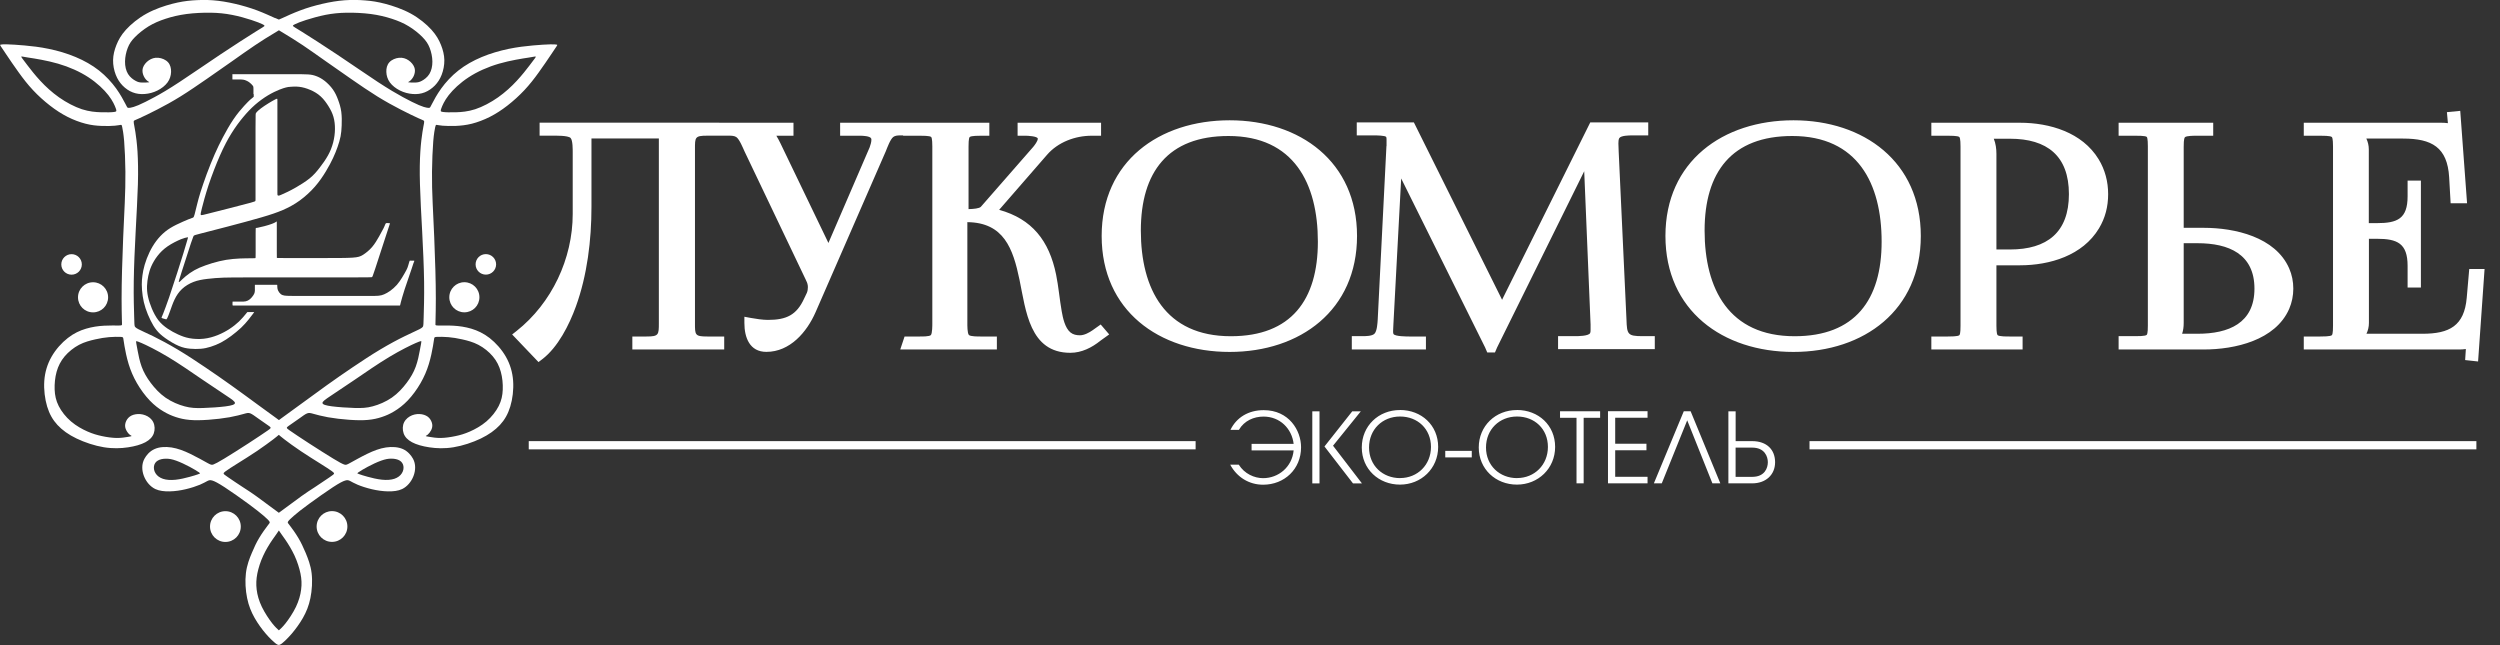 <svg width="155" height="40" viewBox="0 0 155 40" fill="none" xmlns="http://www.w3.org/2000/svg">
<rect x="0" y="0" width="155" height="40" fill="#333333" stroke="none"/>
<g clip-path="url(#clip0_575_5930)">
<path fill-rule="evenodd" clip-rule="evenodd" d="M76.313 20.846C80.057 20.846 81.708 18.59 81.708 14.984C81.708 11.378 80.219 8.432 76.164 8.432C72.413 8.432 70.732 10.671 70.732 14.294C70.732 17.916 72.24 20.846 76.313 20.846ZM111.266 20.846C115.011 20.846 116.661 18.59 116.661 14.984C116.661 11.378 115.173 8.432 111.118 8.432C107.366 8.432 105.685 10.671 105.685 14.294C105.685 17.916 107.194 20.846 111.266 20.846ZM123.615 8.601C123.734 8.896 123.778 9.224 123.778 9.532V15.468H124.617C126.92 15.468 128.273 14.406 128.273 12.035C128.273 9.664 126.92 8.601 124.617 8.601H123.615ZM135.389 15.079V20.024C135.389 20.261 135.362 20.487 135.291 20.693H136.249C138.173 20.693 139.776 20.041 139.776 17.896C139.776 15.752 138.18 15.079 136.249 15.079H135.393H135.389ZM85.966 9.058V8.672C85.966 8.635 85.966 8.52 85.942 8.49C85.885 8.402 85.344 8.395 85.259 8.395H84.119V7.59H87.661L93.069 18.465C93.086 18.502 93.11 18.542 93.13 18.59C93.15 18.542 93.171 18.498 93.188 18.465L98.596 7.59H102.191V8.395H101.18C101.018 8.395 100.5 8.399 100.395 8.564C100.345 8.645 100.341 8.804 100.341 8.896C100.341 9.061 100.358 9.227 100.358 9.393L100.842 19.824C100.872 20.721 100.906 20.842 101.83 20.842H102.597V21.647H96.6V20.842H97.666C97.828 20.842 98.491 20.839 98.586 20.653C98.616 20.595 98.616 20.497 98.616 20.436V20.125L98.221 10.617L92.822 21.539L92.687 21.854H92.21L92.075 21.539L86.873 11.064L86.392 20.088C86.392 20.237 86.372 20.382 86.372 20.528C86.372 20.575 86.372 20.666 86.399 20.71C86.484 20.859 87.224 20.863 87.36 20.863H88.408V21.668H83.812V20.842H84.468C84.657 20.842 85.067 20.842 85.215 20.693C85.378 20.535 85.405 20.024 85.418 19.821L85.959 9.058H85.966ZM146.873 14.798V20.024C146.873 20.261 146.819 20.487 146.72 20.693H150.194C151.862 20.693 152.785 20.206 152.937 18.465L153.093 16.679H154.043L153.641 22.412L152.839 22.324L152.883 21.64C152.734 21.664 152.585 21.668 152.45 21.668H142.834V20.863H143.862C143.974 20.863 144.491 20.866 144.576 20.781C144.65 20.707 144.647 20.288 144.647 20.189V9.085C144.647 8.987 144.647 8.571 144.576 8.497C144.495 8.412 143.974 8.415 143.862 8.415H142.834V7.61H151.348C151.476 7.61 151.625 7.614 151.77 7.637L151.709 6.954L152.535 6.873L152.958 12.603H151.939L151.848 10.996C151.74 9.126 150.766 8.591 148.993 8.591H146.714C146.812 8.798 146.866 9.024 146.866 9.261V13.834H147.37C148.628 13.834 149.271 13.573 149.271 12.173V11.199H150.096V17.829H149.271V16.482C149.271 15.082 148.628 14.805 147.37 14.805H146.866L146.873 14.798ZM44.583 7.61H49.196V8.415H48.134C48.229 8.568 48.31 8.73 48.381 8.872L51.327 14.991C51.337 15.014 51.351 15.038 51.361 15.065L53.918 9.136C53.965 9.001 54.026 8.818 54.026 8.676C54.026 8.645 54.026 8.612 54.013 8.585C53.945 8.429 53.468 8.415 53.34 8.415H52.088V7.61H61.339V8.415H60.832C60.72 8.415 60.203 8.412 60.121 8.497C60.047 8.571 60.05 8.99 60.05 9.085V12.965C60.345 12.958 60.724 12.928 60.818 12.816L64.062 9.105C64.15 8.997 64.343 8.747 64.343 8.601C64.343 8.442 63.693 8.415 63.599 8.415H63.091V7.61H68.266V8.415H67.684C66.66 8.415 65.601 8.811 64.921 9.592L61.948 13.009C63.977 13.573 65.049 14.913 65.479 17.03C65.631 17.781 65.692 18.539 65.824 19.29C65.895 19.699 66.027 20.331 66.365 20.609C66.534 20.748 66.741 20.788 66.957 20.788C67.224 20.788 67.532 20.622 67.742 20.474L68.243 20.118L68.77 20.734L68.232 21.12C67.695 21.553 67.062 21.874 66.359 21.874C63.828 21.874 63.605 19.246 63.209 17.345C62.807 15.407 62.239 13.8 59.976 13.773V20.024C59.976 20.156 59.969 20.67 60.074 20.771C60.172 20.866 60.649 20.863 60.778 20.863H61.806V21.668H55.816L56.083 20.863H57.04C57.158 20.863 57.618 20.869 57.71 20.778C57.808 20.683 57.804 20.152 57.804 20.024V9.085C57.804 8.987 57.804 8.568 57.733 8.493C57.652 8.412 57.148 8.415 57.04 8.415H55.992V8.395H55.802C55.667 8.395 55.498 8.405 55.386 8.49C55.197 8.632 55.011 9.153 54.919 9.379L50.57 19.347C50.028 20.589 48.98 21.816 47.515 21.816C46.477 21.816 46.152 20.927 46.152 20.024V19.638L46.531 19.709C46.846 19.767 47.295 19.834 47.61 19.834C48.75 19.834 49.389 19.537 49.859 18.505L50.025 18.157C50.072 18.048 50.089 17.92 50.089 17.802C50.089 17.656 50.049 17.521 49.978 17.392V17.386L46.159 9.383C46.061 9.17 45.848 8.635 45.652 8.5C45.533 8.419 45.354 8.412 45.219 8.412H43.852C43.078 8.412 43.088 8.51 43.088 9.251V20.024C43.088 20.765 43.078 20.863 43.852 20.863H44.901V21.668H39.205V20.863H40.084C40.845 20.863 40.849 20.758 40.849 20.024V8.585H36.671V12.819C36.671 14.883 36.411 17.057 35.704 19.006C35.295 20.135 34.595 21.532 33.614 22.276L33.387 22.449L31.753 20.737L32.027 20.521C34.209 18.796 35.508 16.039 35.508 13.266V9.477C35.508 9.291 35.518 8.7 35.376 8.554C35.214 8.392 34.436 8.412 34.223 8.412H33.455V7.607H44.586L44.583 7.61ZM135.393 14.125H136.641C138.555 14.125 141.075 14.69 141.928 16.638C142.103 17.037 142.185 17.46 142.185 17.896C142.185 18.332 142.1 18.755 141.928 19.154C141.075 21.103 138.555 21.668 136.641 21.668H131.354V20.842H132.383C132.494 20.842 133.012 20.849 133.096 20.761C133.171 20.687 133.167 20.267 133.167 20.173V9.068C133.167 8.977 133.167 8.561 133.1 8.49C133.022 8.409 132.491 8.415 132.383 8.415H131.354V7.61H137.219V8.415H136.191C136.069 8.415 135.562 8.412 135.467 8.507C135.386 8.591 135.389 8.997 135.389 9.105V14.125H135.393ZM123.778 16.442V20.193C123.778 20.294 123.778 20.7 123.852 20.778C123.94 20.869 124.461 20.863 124.579 20.863H125.401V21.668H119.743V20.863H120.771C120.882 20.863 121.4 20.866 121.481 20.781C121.556 20.707 121.552 20.288 121.552 20.189V9.085C121.552 8.987 121.552 8.571 121.481 8.497C121.4 8.412 120.879 8.415 120.771 8.415H119.743V7.61H125.232C127.082 7.61 129.095 8.206 130.113 9.87C130.515 10.526 130.705 11.27 130.705 12.038C130.705 12.806 130.526 13.513 130.137 14.159C129.125 15.843 127.092 16.449 125.232 16.449H123.778V16.442ZM111.192 21.82C106.812 21.82 103.257 19.256 103.257 14.629C103.257 10.002 106.825 7.458 111.192 7.458C115.559 7.458 119.09 10.032 119.09 14.629C119.09 19.226 115.575 21.82 111.192 21.82ZM76.238 21.82C71.858 21.82 68.303 19.256 68.303 14.629C68.303 10.002 71.872 7.458 76.238 7.458C80.605 7.458 84.136 10.032 84.136 14.629C84.136 19.226 80.622 21.82 76.238 21.82Z" fill="white"/>
<path d="M74.128 27.35H32.782V27.86H74.128V27.35Z" fill="white"/>
<path fill-rule="evenodd" clip-rule="evenodd" d="M76.817 26.643C77.148 26.081 77.74 25.828 78.339 25.828C79.361 25.828 80.094 26.575 80.206 27.519H77.598V27.925H80.206C80.108 28.956 79.266 29.646 78.312 29.646C77.774 29.646 77.159 29.379 76.803 28.808H76.272C76.689 29.585 77.439 30.052 78.312 30.052C79.628 30.052 80.666 29.092 80.666 27.729C80.666 26.69 79.919 25.429 78.349 25.429C77.412 25.429 76.665 25.875 76.289 26.65H76.82L76.817 26.643ZM81.363 25.503V29.971H81.809V25.503H81.363ZM82.117 27.681L83.886 29.971H84.441L82.648 27.634L84.37 25.503H83.839L82.117 27.681ZM86.798 25.422C85.469 25.422 84.431 26.406 84.431 27.745C84.431 29.085 85.483 30.046 86.798 30.046C88.114 30.046 89.166 29.048 89.166 27.708C89.166 26.369 88.135 25.419 86.798 25.419V25.422ZM86.805 29.643C85.73 29.643 84.881 28.869 84.881 27.745C84.881 26.623 85.713 25.824 86.805 25.824C87.898 25.824 88.72 26.599 88.72 27.708C88.72 28.818 87.891 29.64 86.805 29.64V29.643ZM89.606 27.952V28.358H91.25V27.952H89.606ZM94.05 25.422C92.721 25.422 91.683 26.406 91.683 27.745C91.683 29.085 92.734 30.046 94.05 30.046C95.366 30.046 96.418 29.048 96.418 27.708C96.418 26.369 95.386 25.419 94.05 25.419V25.422ZM94.057 29.643C92.981 29.643 92.132 28.869 92.132 27.745C92.132 26.623 92.965 25.824 94.057 25.824C95.15 25.824 95.971 26.599 95.971 27.708C95.971 28.818 95.143 29.64 94.057 29.64V29.643ZM97.74 29.968H98.187V25.905H99.208V25.5H96.722V25.905H97.744V29.968H97.74ZM99.695 29.968H102.148V29.562H100.142V27.918H102.08V27.512H100.142V25.899H102.148V25.493H99.695V29.961V29.968ZM104.816 25.5H104.394L102.54 29.968H103.03L104.607 26.061L106.169 29.968H106.66L104.82 25.5H104.816ZM107.16 25.5V29.968H108.635C109.481 29.968 110.056 29.437 110.056 28.659C110.056 27.881 109.542 27.35 108.635 27.35H107.61V25.503H107.164L107.16 25.5ZM107.607 27.752H108.638C109.416 27.752 109.606 28.314 109.606 28.659C109.606 29.004 109.42 29.565 108.638 29.565H107.607V27.752Z" fill="white"/>
<path fill-rule="evenodd" clip-rule="evenodd" d="M15.714 5.825C15.714 5.747 15.714 5.591 15.714 5.496C15.714 5.402 15.714 5.371 15.67 5.31C15.626 5.25 15.535 5.158 15.444 5.094C15.352 5.03 15.261 4.992 15.187 4.965C15.112 4.942 15.051 4.932 14.943 4.928C14.835 4.925 14.676 4.925 14.578 4.925C14.48 4.925 14.446 4.925 14.426 4.925C14.409 4.925 14.409 4.921 14.409 4.915C14.409 4.911 14.409 4.905 14.409 4.854C14.409 4.803 14.409 4.705 14.409 4.654C14.409 4.603 14.409 4.6 14.409 4.6C14.409 4.6 14.415 4.6 15.078 4.6H17.852C18.64 4.6 18.901 4.6 19.1 4.614C19.3 4.627 19.445 4.658 19.604 4.718C19.763 4.776 19.939 4.867 20.122 5.009C20.304 5.151 20.5 5.348 20.642 5.551C20.784 5.753 20.876 5.96 20.96 6.186C21.045 6.413 21.123 6.657 21.16 6.937C21.197 7.215 21.194 7.529 21.184 7.783C21.173 8.04 21.157 8.24 21.116 8.453C21.075 8.666 21.008 8.889 20.93 9.109C20.852 9.329 20.767 9.545 20.652 9.792C20.538 10.039 20.392 10.313 20.209 10.617C20.027 10.922 19.803 11.253 19.526 11.571C19.249 11.889 18.917 12.19 18.582 12.434C18.244 12.677 17.903 12.863 17.541 13.019C17.179 13.174 16.797 13.306 16.201 13.479C15.606 13.651 14.794 13.871 14.077 14.057C13.36 14.243 12.741 14.399 12.413 14.487C12.088 14.571 12.055 14.585 12.031 14.602C12.007 14.615 11.987 14.632 11.838 15.079C11.689 15.525 11.409 16.408 11.256 16.881C11.107 17.355 11.087 17.426 11.084 17.463C11.084 17.5 11.097 17.507 11.162 17.45C11.229 17.389 11.348 17.264 11.507 17.132C11.662 17 11.858 16.865 12.061 16.75C12.264 16.638 12.474 16.547 12.734 16.455C12.991 16.364 13.296 16.266 13.59 16.198C13.881 16.127 14.162 16.083 14.449 16.056C14.737 16.029 15.034 16.019 15.248 16.016C15.461 16.012 15.586 16.012 15.67 16.012C15.755 16.012 15.802 16.012 15.826 16.006C15.85 15.999 15.85 15.985 15.85 15.674C15.85 15.363 15.85 14.764 15.85 14.456C15.85 14.149 15.856 14.138 15.863 14.135C15.87 14.135 15.883 14.135 15.971 14.121C16.059 14.105 16.222 14.067 16.391 14.023C16.56 13.979 16.736 13.925 16.861 13.878C16.986 13.831 17.057 13.793 17.098 13.766C17.138 13.739 17.148 13.726 17.155 13.726C17.162 13.726 17.162 13.739 17.162 14.115C17.162 14.487 17.162 15.221 17.162 15.593C17.162 15.965 17.162 15.982 17.165 15.989C17.169 15.995 17.175 15.999 17.69 15.999C18.2 15.999 19.218 15.999 20.037 15.999C20.855 15.999 21.474 15.999 21.846 15.975C22.219 15.951 22.344 15.901 22.513 15.796C22.682 15.688 22.892 15.522 23.067 15.319C23.243 15.113 23.386 14.869 23.504 14.659C23.622 14.45 23.717 14.277 23.778 14.155C23.839 14.034 23.862 13.963 23.883 13.915C23.903 13.871 23.916 13.851 23.933 13.841C23.95 13.831 23.967 13.831 24.008 13.831C24.048 13.831 24.113 13.831 24.146 13.834C24.18 13.837 24.18 13.844 24.167 13.888C24.153 13.929 24.126 14.007 23.947 14.558C23.768 15.109 23.433 16.137 23.264 16.655C23.095 17.172 23.088 17.179 23.044 17.186C23 17.193 22.922 17.196 21.566 17.2C20.209 17.2 17.575 17.2 16.076 17.2C14.578 17.2 14.223 17.2 13.871 17.213C13.519 17.227 13.171 17.25 12.856 17.291C12.542 17.328 12.261 17.379 11.997 17.48C11.733 17.582 11.483 17.73 11.283 17.92C11.084 18.106 10.938 18.329 10.823 18.569C10.708 18.809 10.624 19.067 10.549 19.273C10.475 19.479 10.414 19.638 10.373 19.719C10.333 19.8 10.316 19.8 10.292 19.797C10.269 19.794 10.235 19.78 10.184 19.767C10.133 19.753 10.066 19.736 10.035 19.719C10.005 19.702 10.012 19.689 10.022 19.669C10.032 19.648 10.045 19.618 10.12 19.435C10.191 19.249 10.323 18.911 10.482 18.448C10.641 17.984 10.83 17.399 10.989 16.909C11.145 16.418 11.27 16.026 11.368 15.708C11.466 15.39 11.534 15.146 11.581 14.994C11.625 14.839 11.649 14.771 11.655 14.741C11.662 14.707 11.652 14.71 11.595 14.72C11.537 14.73 11.432 14.747 11.212 14.835C10.992 14.927 10.658 15.089 10.394 15.271C10.127 15.454 9.927 15.657 9.765 15.867C9.602 16.076 9.474 16.3 9.382 16.506C9.291 16.712 9.237 16.909 9.193 17.108C9.152 17.311 9.122 17.517 9.115 17.73C9.108 17.944 9.125 18.163 9.176 18.393C9.227 18.627 9.308 18.874 9.413 19.127C9.521 19.381 9.653 19.638 9.819 19.855C9.985 20.068 10.187 20.237 10.397 20.379C10.607 20.521 10.823 20.636 11.036 20.734C11.253 20.832 11.469 20.917 11.737 20.967C12.004 21.018 12.329 21.035 12.633 21.001C12.941 20.967 13.232 20.883 13.502 20.775C13.769 20.666 14.016 20.535 14.233 20.392C14.453 20.25 14.642 20.098 14.815 19.936C14.987 19.77 15.136 19.591 15.217 19.493C15.298 19.395 15.312 19.378 15.319 19.368C15.325 19.357 15.329 19.351 15.339 19.347C15.349 19.347 15.366 19.347 15.437 19.347C15.511 19.347 15.64 19.347 15.704 19.347C15.768 19.347 15.762 19.347 15.758 19.354C15.755 19.357 15.752 19.368 15.697 19.442C15.643 19.516 15.538 19.658 15.41 19.814C15.281 19.973 15.133 20.145 14.947 20.321C14.76 20.497 14.541 20.673 14.331 20.832C14.118 20.988 13.915 21.123 13.702 21.235C13.489 21.346 13.272 21.434 13.066 21.498C12.86 21.563 12.663 21.607 12.454 21.624C12.244 21.644 12.017 21.64 11.794 21.62C11.571 21.6 11.354 21.563 11.084 21.448C10.813 21.333 10.492 21.137 10.248 20.964C10.008 20.791 9.846 20.643 9.707 20.47C9.568 20.298 9.45 20.098 9.335 19.865C9.22 19.631 9.108 19.368 9.024 19.11C8.939 18.853 8.885 18.61 8.848 18.36C8.811 18.109 8.791 17.852 8.791 17.642C8.791 17.433 8.804 17.267 8.831 17.078C8.858 16.885 8.895 16.668 8.97 16.418C9.041 16.168 9.149 15.887 9.271 15.633C9.393 15.38 9.528 15.156 9.687 14.943C9.846 14.73 10.032 14.534 10.238 14.365C10.444 14.199 10.668 14.064 10.935 13.932C11.202 13.8 11.507 13.672 11.676 13.601C11.845 13.533 11.872 13.523 11.902 13.516C11.933 13.506 11.963 13.499 11.987 13.479C12.011 13.459 12.027 13.428 12.068 13.283C12.105 13.137 12.169 12.877 12.227 12.643C12.284 12.413 12.339 12.214 12.43 11.916C12.525 11.618 12.657 11.226 12.812 10.803C12.968 10.381 13.15 9.931 13.316 9.552C13.482 9.176 13.631 8.872 13.817 8.517C14.006 8.162 14.233 7.752 14.47 7.404C14.706 7.052 14.957 6.761 15.139 6.562C15.322 6.362 15.434 6.254 15.511 6.183C15.589 6.115 15.63 6.085 15.664 6.058C15.694 6.034 15.714 6.014 15.724 6.004C15.735 5.994 15.735 5.987 15.731 5.98C15.731 5.973 15.731 5.96 15.731 5.953C15.731 5.943 15.731 5.933 15.731 5.929C15.731 5.923 15.731 5.923 15.731 5.841M18.004 5.381C18.112 5.375 18.319 5.354 18.542 5.381C18.765 5.405 19.002 5.473 19.235 5.574C19.469 5.672 19.695 5.804 19.888 5.983C20.081 6.159 20.24 6.383 20.372 6.596C20.504 6.809 20.605 7.008 20.673 7.242C20.741 7.475 20.771 7.739 20.767 8.01C20.764 8.28 20.727 8.561 20.656 8.835C20.585 9.105 20.483 9.373 20.335 9.636C20.189 9.9 20 10.164 19.814 10.404C19.628 10.644 19.445 10.861 19.188 11.067C18.931 11.274 18.599 11.473 18.363 11.612C18.126 11.747 17.98 11.822 17.835 11.893C17.686 11.963 17.537 12.031 17.443 12.072C17.348 12.112 17.311 12.129 17.28 12.129C17.247 12.129 17.219 12.119 17.209 12.099C17.196 12.082 17.199 12.055 17.199 11.135C17.199 10.215 17.199 8.402 17.199 7.424C17.199 6.447 17.199 6.308 17.199 6.23C17.199 6.153 17.196 6.139 17.186 6.129C17.179 6.119 17.162 6.115 17.074 6.159C16.986 6.203 16.82 6.295 16.651 6.4C16.482 6.504 16.31 6.619 16.184 6.714C16.059 6.809 15.978 6.883 15.931 6.934C15.883 6.985 15.87 7.012 15.86 7.035C15.85 7.059 15.846 7.076 15.843 7.922C15.843 8.767 15.843 10.438 15.843 11.318C15.843 12.197 15.843 12.285 15.843 12.346C15.843 12.407 15.843 12.434 15.833 12.457C15.822 12.481 15.802 12.495 15.538 12.569C15.274 12.64 14.771 12.772 14.253 12.904C13.736 13.036 13.211 13.171 12.91 13.245C12.609 13.323 12.531 13.34 12.491 13.337C12.45 13.337 12.44 13.313 12.44 13.279C12.44 13.245 12.447 13.195 12.518 12.907C12.589 12.62 12.728 12.095 12.927 11.487C13.13 10.881 13.394 10.191 13.641 9.633C13.888 9.075 14.114 8.645 14.351 8.267C14.588 7.888 14.828 7.56 15.072 7.269C15.312 6.978 15.555 6.724 15.812 6.498C16.073 6.271 16.35 6.071 16.614 5.912C16.881 5.753 17.138 5.632 17.328 5.557C17.517 5.48 17.646 5.446 17.723 5.425C17.805 5.405 17.838 5.398 17.862 5.395C17.886 5.395 17.899 5.392 18.011 5.381H18.004ZM14.415 18.897C14.415 18.874 14.415 18.84 14.415 18.803C14.415 18.765 14.415 18.728 14.419 18.711C14.422 18.695 14.432 18.695 14.524 18.698C14.615 18.698 14.794 18.698 14.926 18.701C15.058 18.701 15.149 18.701 15.237 18.681C15.325 18.661 15.417 18.617 15.498 18.549C15.579 18.481 15.65 18.39 15.701 18.316C15.752 18.241 15.778 18.184 15.792 18.113C15.806 18.042 15.806 17.96 15.802 17.89C15.802 17.818 15.802 17.758 15.802 17.72C15.802 17.683 15.802 17.673 15.802 17.666C15.802 17.66 15.802 17.66 15.812 17.656C15.819 17.656 15.836 17.656 16.063 17.656C16.293 17.656 16.736 17.656 16.959 17.656C17.182 17.656 17.186 17.656 17.189 17.663C17.189 17.666 17.189 17.673 17.189 17.7C17.189 17.727 17.189 17.778 17.196 17.832C17.199 17.886 17.209 17.944 17.243 18.018C17.277 18.092 17.341 18.18 17.409 18.235C17.48 18.289 17.554 18.312 17.639 18.326C17.723 18.339 17.811 18.346 18.271 18.349C18.731 18.349 19.56 18.349 20.22 18.349H22.851C23.128 18.349 23.325 18.349 23.47 18.336C23.612 18.322 23.703 18.295 23.815 18.248C23.927 18.201 24.055 18.13 24.194 18.032C24.333 17.93 24.481 17.802 24.607 17.66C24.732 17.517 24.833 17.365 24.935 17.2C25.036 17.037 25.134 16.861 25.195 16.746C25.256 16.631 25.276 16.57 25.3 16.489C25.327 16.405 25.357 16.296 25.374 16.239C25.395 16.178 25.398 16.164 25.408 16.161C25.415 16.154 25.428 16.161 25.472 16.161C25.516 16.161 25.594 16.161 25.635 16.161C25.675 16.161 25.682 16.161 25.686 16.168C25.686 16.175 25.686 16.185 25.679 16.212C25.669 16.239 25.648 16.279 25.635 16.317C25.621 16.354 25.614 16.391 25.513 16.689C25.412 16.986 25.219 17.541 25.087 17.94C24.958 18.339 24.894 18.583 24.857 18.721C24.823 18.86 24.816 18.897 24.809 18.918C24.803 18.938 24.799 18.941 24.789 18.945C24.779 18.945 24.759 18.945 23.27 18.945H14.436C14.436 18.945 14.426 18.945 14.426 18.938C14.426 18.931 14.419 18.918 14.419 18.894L14.415 18.897Z" fill="white"/>
<path fill-rule="evenodd" clip-rule="evenodd" d="M17.053 1.12C16.817 1.015 16.39 0.815 15.944 0.646C15.497 0.48 15.037 0.345 14.574 0.237C14.111 0.129 13.647 0.051 13.197 0.017C12.748 -0.017 12.311 -0.003 11.912 0.027C11.513 0.061 11.148 0.115 10.674 0.237C10.197 0.362 9.612 0.555 9.091 0.842C8.57 1.126 8.117 1.505 7.809 1.843C7.501 2.182 7.339 2.486 7.217 2.791C7.096 3.095 7.018 3.403 7.011 3.721C7.004 4.039 7.072 4.367 7.177 4.637C7.282 4.908 7.424 5.121 7.6 5.304C7.779 5.486 7.992 5.638 8.225 5.726C8.459 5.818 8.712 5.848 8.976 5.828C9.24 5.808 9.514 5.737 9.764 5.611C10.014 5.486 10.238 5.314 10.387 5.111C10.532 4.911 10.6 4.685 10.607 4.461C10.613 4.238 10.562 4.018 10.417 3.859C10.272 3.7 10.035 3.602 9.815 3.582C9.595 3.562 9.399 3.623 9.226 3.741C9.054 3.859 8.912 4.035 8.858 4.211C8.804 4.39 8.844 4.57 8.909 4.712C8.976 4.857 9.067 4.962 9.149 5.023C9.226 5.084 9.294 5.094 9.226 5.104C9.159 5.114 8.959 5.121 8.81 5.118C8.662 5.114 8.563 5.097 8.415 5.016C8.266 4.938 8.066 4.796 7.938 4.587C7.809 4.377 7.748 4.103 7.752 3.812C7.755 3.521 7.823 3.217 7.921 2.966C8.019 2.716 8.147 2.523 8.367 2.3C8.587 2.077 8.892 1.83 9.216 1.63C9.541 1.434 9.879 1.289 10.265 1.164C10.647 1.038 11.077 0.934 11.564 0.869C12.051 0.805 12.599 0.781 13.072 0.788C13.546 0.795 13.952 0.839 14.374 0.92C14.801 1.001 15.244 1.126 15.582 1.238C15.92 1.346 16.147 1.441 16.272 1.502C16.397 1.563 16.414 1.593 16.387 1.624C16.36 1.657 16.282 1.691 15.825 1.979C15.369 2.263 14.53 2.801 13.647 3.389C12.764 3.981 11.831 4.624 11.137 5.08C10.444 5.537 9.984 5.804 9.582 6.021C9.179 6.241 8.831 6.413 8.584 6.518C8.337 6.623 8.191 6.66 8.093 6.677C7.995 6.694 7.948 6.694 7.917 6.677C7.887 6.66 7.87 6.626 7.769 6.427C7.664 6.227 7.474 5.862 7.2 5.483C6.926 5.104 6.568 4.712 6.142 4.373C5.716 4.039 5.222 3.758 4.687 3.535C4.153 3.311 3.578 3.142 3.03 3.031C2.485 2.916 1.968 2.858 1.521 2.818C1.075 2.777 0.696 2.757 0.449 2.75C0.206 2.743 0.094 2.753 0.043 2.767C-0.007 2.78 -0.001 2.794 0.053 2.875C0.108 2.956 0.206 3.102 0.398 3.389C0.591 3.677 0.879 4.103 1.163 4.495C1.447 4.888 1.724 5.246 2.046 5.588C2.367 5.933 2.736 6.264 3.098 6.545C3.459 6.826 3.815 7.056 4.187 7.245C4.559 7.434 4.951 7.58 5.31 7.671C5.668 7.763 5.99 7.796 6.304 7.807C6.619 7.82 6.92 7.813 7.123 7.793C7.326 7.776 7.43 7.746 7.488 7.742C7.545 7.739 7.552 7.759 7.579 7.891C7.606 8.023 7.657 8.267 7.698 8.757C7.738 9.247 7.769 9.988 7.775 10.651C7.782 11.314 7.762 11.906 7.735 12.579C7.708 13.252 7.667 14.01 7.637 14.73C7.606 15.451 7.583 16.131 7.566 16.763C7.549 17.396 7.539 17.974 7.539 18.508C7.539 19.043 7.549 19.53 7.556 19.794C7.562 20.058 7.569 20.102 7.562 20.132C7.559 20.162 7.542 20.179 7.359 20.183C7.177 20.183 6.822 20.172 6.456 20.193C6.091 20.213 5.712 20.267 5.333 20.379C4.955 20.491 4.579 20.663 4.204 20.957C3.828 21.248 3.456 21.661 3.196 22.117C2.935 22.574 2.783 23.078 2.746 23.619C2.709 24.16 2.783 24.735 2.922 25.202C3.064 25.669 3.27 26.031 3.564 26.349C3.859 26.667 4.244 26.947 4.748 27.188C5.252 27.431 5.875 27.637 6.436 27.729C6.997 27.82 7.498 27.8 7.934 27.735C8.371 27.671 8.746 27.563 9.017 27.418C9.287 27.272 9.456 27.09 9.534 26.87C9.612 26.646 9.605 26.386 9.504 26.18C9.406 25.973 9.216 25.825 9.01 25.747C8.807 25.666 8.587 25.655 8.405 25.686C8.219 25.716 8.07 25.791 7.958 25.906C7.85 26.017 7.782 26.169 7.762 26.305C7.742 26.44 7.772 26.555 7.826 26.667C7.88 26.778 7.961 26.883 8.036 26.944C8.107 27.005 8.171 27.022 8.161 27.035C8.151 27.049 8.07 27.062 7.911 27.09C7.752 27.117 7.518 27.157 7.234 27.154C6.953 27.15 6.622 27.103 6.324 27.039C6.023 26.974 5.753 26.897 5.428 26.755C5.103 26.613 4.728 26.406 4.403 26.129C4.078 25.852 3.808 25.506 3.639 25.172C3.47 24.837 3.402 24.512 3.388 24.154C3.375 23.795 3.412 23.403 3.51 23.048C3.608 22.696 3.767 22.385 4.007 22.097C4.248 21.813 4.566 21.556 4.9 21.38C5.235 21.204 5.59 21.113 5.902 21.042C6.216 20.971 6.487 20.927 6.764 20.903C7.038 20.88 7.315 20.88 7.461 20.886C7.61 20.893 7.627 20.907 7.643 20.977C7.66 21.049 7.671 21.177 7.718 21.454C7.765 21.732 7.85 22.161 7.975 22.571C8.1 22.98 8.266 23.369 8.489 23.755C8.712 24.14 8.993 24.526 9.281 24.827C9.568 25.128 9.859 25.348 10.13 25.506C10.4 25.669 10.647 25.774 10.901 25.858C11.158 25.943 11.422 26.004 11.75 26.034C12.078 26.065 12.473 26.058 12.913 26.027C13.353 25.997 13.84 25.939 14.232 25.869C14.625 25.797 14.922 25.716 15.115 25.662C15.308 25.608 15.396 25.581 15.518 25.628C15.639 25.676 15.792 25.791 16.015 25.95C16.238 26.109 16.532 26.308 16.678 26.413C16.823 26.521 16.823 26.535 16.6 26.69C16.377 26.846 15.927 27.147 15.406 27.485C14.885 27.823 14.297 28.195 13.911 28.429C13.525 28.662 13.343 28.757 13.231 28.798C13.12 28.838 13.076 28.821 12.846 28.696C12.616 28.568 12.196 28.331 11.797 28.138C11.398 27.945 11.016 27.803 10.633 27.742C10.251 27.685 9.869 27.709 9.578 27.844C9.284 27.976 9.078 28.216 8.956 28.442C8.597 29.095 9.003 30.022 9.629 30.32C9.876 30.438 10.19 30.472 10.522 30.465C10.85 30.458 11.192 30.408 11.52 30.33C11.851 30.252 12.169 30.147 12.396 30.052C12.622 29.958 12.754 29.873 12.856 29.823C12.957 29.772 13.028 29.751 13.17 29.795C13.312 29.839 13.519 29.944 13.931 30.211C14.341 30.479 14.953 30.908 15.403 31.24C15.852 31.571 16.14 31.801 16.343 31.974C16.546 32.15 16.668 32.268 16.708 32.339C16.749 32.41 16.715 32.43 16.59 32.593C16.465 32.755 16.248 33.053 16.072 33.347C15.896 33.641 15.761 33.929 15.616 34.277C15.467 34.625 15.308 35.035 15.247 35.532C15.186 36.026 15.223 36.604 15.322 37.084C15.42 37.565 15.582 37.95 15.785 38.309C15.991 38.671 16.238 39.009 16.471 39.28C16.701 39.55 16.918 39.753 17.053 39.865C17.182 39.97 17.243 39.986 17.283 39.986C17.324 39.986 17.385 39.97 17.513 39.865C17.649 39.757 17.862 39.55 18.095 39.28C18.325 39.009 18.575 38.671 18.782 38.309C18.988 37.947 19.147 37.565 19.245 37.084C19.343 36.604 19.38 36.026 19.32 35.532C19.259 35.038 19.096 34.629 18.951 34.277C18.802 33.929 18.67 33.641 18.494 33.347C18.318 33.053 18.102 32.752 17.977 32.593C17.852 32.43 17.814 32.41 17.858 32.339C17.899 32.268 18.021 32.15 18.224 31.974C18.427 31.798 18.714 31.568 19.164 31.24C19.614 30.908 20.226 30.482 20.635 30.211C21.044 29.944 21.254 29.839 21.396 29.795C21.538 29.751 21.609 29.772 21.711 29.823C21.812 29.873 21.944 29.958 22.171 30.052C22.397 30.147 22.715 30.252 23.047 30.33C23.378 30.408 23.717 30.458 24.045 30.465C24.373 30.472 24.691 30.438 24.934 30.32C25.557 30.022 25.962 29.095 25.607 28.442C25.482 28.216 25.276 27.976 24.985 27.844C24.691 27.712 24.308 27.685 23.93 27.742C23.547 27.8 23.165 27.945 22.766 28.138C22.367 28.331 21.948 28.571 21.718 28.696C21.488 28.825 21.444 28.838 21.332 28.798C21.22 28.757 21.038 28.666 20.652 28.429C20.267 28.195 19.675 27.82 19.157 27.485C18.636 27.147 18.19 26.849 17.963 26.69C17.74 26.535 17.74 26.518 17.885 26.413C18.031 26.305 18.325 26.109 18.548 25.95C18.771 25.791 18.924 25.672 19.046 25.628C19.167 25.584 19.255 25.608 19.448 25.662C19.641 25.716 19.938 25.797 20.331 25.869C20.723 25.939 21.21 25.997 21.65 26.027C22.09 26.058 22.482 26.065 22.814 26.034C23.142 26.004 23.405 25.943 23.662 25.858C23.919 25.774 24.166 25.669 24.434 25.506C24.704 25.344 24.995 25.128 25.283 24.827C25.57 24.526 25.851 24.143 26.074 23.755C26.297 23.369 26.463 22.98 26.588 22.571C26.713 22.161 26.798 21.732 26.845 21.454C26.893 21.177 26.906 21.049 26.92 20.977C26.937 20.907 26.953 20.893 27.102 20.886C27.251 20.88 27.525 20.88 27.799 20.903C28.073 20.927 28.347 20.971 28.662 21.042C28.976 21.113 29.328 21.204 29.663 21.38C29.998 21.556 30.319 21.813 30.556 22.097C30.796 22.381 30.951 22.692 31.049 23.048C31.148 23.399 31.185 23.795 31.171 24.154C31.158 24.512 31.09 24.837 30.921 25.172C30.752 25.506 30.481 25.852 30.157 26.129C29.832 26.406 29.456 26.613 29.132 26.755C28.807 26.897 28.536 26.978 28.235 27.039C27.934 27.103 27.606 27.15 27.326 27.154C27.045 27.157 26.808 27.117 26.649 27.09C26.49 27.062 26.409 27.052 26.399 27.035C26.389 27.022 26.453 27.005 26.524 26.944C26.595 26.883 26.676 26.778 26.734 26.667C26.788 26.555 26.818 26.437 26.798 26.305C26.778 26.169 26.71 26.021 26.602 25.906C26.494 25.794 26.341 25.72 26.155 25.686C25.969 25.655 25.753 25.666 25.55 25.747C25.347 25.828 25.157 25.977 25.056 26.18C24.954 26.383 24.948 26.646 25.026 26.87C25.103 27.093 25.272 27.272 25.543 27.418C25.814 27.563 26.189 27.671 26.625 27.735C27.062 27.8 27.562 27.823 28.124 27.729C28.685 27.637 29.308 27.431 29.812 27.188C30.316 26.944 30.698 26.667 30.995 26.349C31.29 26.031 31.496 25.669 31.638 25.202C31.78 24.735 31.851 24.16 31.814 23.619C31.777 23.078 31.625 22.574 31.364 22.117C31.104 21.661 30.732 21.252 30.356 20.957C29.981 20.666 29.605 20.494 29.226 20.379C28.848 20.267 28.469 20.213 28.104 20.193C27.738 20.172 27.386 20.186 27.2 20.183C27.018 20.183 27.004 20.162 26.997 20.132C26.994 20.102 26.997 20.058 27.004 19.794C27.011 19.53 27.021 19.043 27.021 18.508C27.021 17.974 27.011 17.392 26.994 16.763C26.977 16.131 26.953 15.451 26.923 14.73C26.893 14.01 26.852 13.252 26.825 12.579C26.794 11.906 26.778 11.314 26.784 10.651C26.791 9.988 26.822 9.247 26.862 8.757C26.903 8.267 26.953 8.023 26.98 7.891C27.011 7.759 27.018 7.739 27.072 7.742C27.129 7.746 27.234 7.776 27.437 7.793C27.64 7.81 27.945 7.817 28.256 7.807C28.57 7.793 28.892 7.759 29.25 7.671C29.609 7.58 29.998 7.434 30.373 7.245C30.745 7.056 31.1 6.826 31.462 6.545C31.824 6.264 32.189 5.933 32.514 5.588C32.835 5.243 33.116 4.888 33.397 4.495C33.681 4.103 33.968 3.677 34.161 3.389C34.354 3.102 34.452 2.956 34.506 2.875C34.56 2.794 34.567 2.78 34.517 2.767C34.466 2.753 34.354 2.747 34.111 2.75C33.867 2.757 33.488 2.777 33.038 2.818C32.592 2.858 32.074 2.919 31.53 3.031C30.985 3.146 30.407 3.311 29.872 3.535C29.338 3.758 28.844 4.035 28.418 4.373C27.992 4.708 27.633 5.104 27.359 5.483C27.085 5.862 26.893 6.227 26.791 6.427C26.686 6.626 26.673 6.66 26.642 6.677C26.612 6.694 26.564 6.694 26.466 6.677C26.368 6.66 26.223 6.623 25.976 6.518C25.729 6.413 25.381 6.241 24.978 6.021C24.576 5.801 24.116 5.534 23.422 5.08C22.729 4.624 21.795 3.978 20.913 3.389C20.03 2.801 19.191 2.263 18.734 1.979C18.278 1.695 18.2 1.657 18.173 1.624C18.142 1.59 18.163 1.563 18.288 1.502C18.41 1.441 18.64 1.346 18.978 1.238C19.316 1.13 19.763 1.005 20.185 0.92C20.608 0.839 21.014 0.795 21.488 0.788C21.961 0.781 22.509 0.805 22.996 0.869C23.483 0.934 23.909 1.038 24.295 1.164C24.68 1.289 25.019 1.431 25.343 1.63C25.668 1.827 25.976 2.077 26.192 2.3C26.412 2.523 26.541 2.716 26.639 2.966C26.737 3.217 26.805 3.521 26.808 3.812C26.811 4.103 26.75 4.377 26.622 4.587C26.494 4.796 26.294 4.938 26.145 5.016C25.996 5.094 25.898 5.111 25.749 5.118C25.601 5.121 25.401 5.118 25.333 5.104C25.266 5.094 25.333 5.084 25.411 5.023C25.489 4.962 25.584 4.854 25.651 4.712C25.715 4.566 25.756 4.387 25.702 4.211C25.648 4.035 25.506 3.859 25.333 3.741C25.161 3.623 24.961 3.562 24.745 3.582C24.525 3.602 24.288 3.7 24.143 3.859C23.997 4.018 23.943 4.238 23.953 4.461C23.96 4.685 24.028 4.911 24.173 5.111C24.319 5.31 24.545 5.486 24.796 5.611C25.046 5.737 25.32 5.808 25.584 5.828C25.848 5.848 26.101 5.818 26.334 5.726C26.568 5.635 26.781 5.483 26.96 5.304C27.136 5.121 27.278 4.908 27.383 4.637C27.488 4.367 27.555 4.039 27.549 3.721C27.542 3.403 27.464 3.095 27.343 2.791C27.221 2.486 27.058 2.185 26.75 1.843C26.443 1.505 25.989 1.126 25.469 0.842C24.948 0.558 24.359 0.362 23.886 0.237C23.409 0.112 23.047 0.058 22.648 0.027C22.249 -0.007 21.812 -0.017 21.362 0.017C20.913 0.051 20.449 0.129 19.986 0.237C19.522 0.345 19.059 0.477 18.616 0.646C18.169 0.812 17.743 1.011 17.506 1.12C17.402 1.167 17.334 1.197 17.29 1.214C17.246 1.194 17.178 1.167 17.074 1.12M17.29 39.083C17.199 38.999 17.063 38.877 16.887 38.657C16.681 38.397 16.417 38.001 16.235 37.626C16.052 37.247 15.954 36.888 15.913 36.553C15.873 36.218 15.886 35.911 15.954 35.559C16.025 35.211 16.147 34.822 16.319 34.453C16.488 34.084 16.705 33.733 16.887 33.469C17.067 33.205 17.212 33.022 17.29 32.89C17.371 33.022 17.517 33.205 17.696 33.469C17.879 33.736 18.092 34.084 18.264 34.453C18.433 34.822 18.558 35.211 18.63 35.559C18.701 35.907 18.714 36.218 18.67 36.553C18.63 36.888 18.528 37.247 18.349 37.626C18.166 38.004 17.902 38.4 17.696 38.657C17.52 38.877 17.385 38.999 17.29 39.083ZM17.29 31.794C17.212 31.733 17.097 31.652 16.918 31.52C16.634 31.314 16.198 30.983 15.88 30.756C15.562 30.529 15.366 30.404 15.068 30.211C14.77 30.019 14.378 29.751 14.155 29.599C13.935 29.447 13.887 29.41 13.87 29.376C13.854 29.342 13.864 29.308 13.999 29.21C14.134 29.109 14.395 28.943 14.74 28.727C15.085 28.51 15.518 28.243 15.924 27.969C16.329 27.695 16.712 27.414 16.931 27.248C17.151 27.079 17.209 27.025 17.27 26.974L17.287 26.961L17.304 26.974C17.364 27.025 17.422 27.079 17.642 27.248C17.862 27.418 18.244 27.698 18.65 27.969C19.056 28.243 19.489 28.51 19.834 28.727C20.179 28.943 20.439 29.112 20.574 29.21C20.71 29.312 20.723 29.342 20.706 29.376C20.689 29.41 20.642 29.447 20.422 29.599C20.202 29.751 19.806 30.015 19.509 30.211C19.211 30.404 19.015 30.529 18.697 30.756C18.379 30.983 17.943 31.314 17.659 31.52C17.483 31.649 17.364 31.73 17.287 31.794H17.29ZM17.29 26.044C17.249 26.014 17.206 25.98 17.155 25.943C16.908 25.76 16.502 25.469 15.998 25.101C15.494 24.732 14.889 24.285 14.337 23.893C13.786 23.497 13.289 23.156 12.741 22.784C12.193 22.412 11.591 22.016 11.019 21.674C10.447 21.333 9.91 21.049 9.484 20.839C9.057 20.633 8.75 20.501 8.577 20.409C8.405 20.318 8.367 20.264 8.35 20.216C8.334 20.169 8.334 20.118 8.32 19.679C8.306 19.242 8.279 18.414 8.293 17.456C8.306 16.499 8.354 15.417 8.411 14.358C8.465 13.3 8.526 12.264 8.55 11.422C8.574 10.58 8.557 9.934 8.526 9.406C8.492 8.879 8.438 8.473 8.394 8.189C8.347 7.901 8.31 7.736 8.296 7.634C8.279 7.533 8.29 7.499 8.32 7.475C8.354 7.451 8.415 7.434 8.651 7.326C8.892 7.218 9.308 7.018 9.754 6.788C10.201 6.558 10.674 6.301 11.195 5.977C11.716 5.655 12.277 5.266 12.819 4.894C13.36 4.519 13.877 4.157 14.378 3.805C14.878 3.45 15.366 3.105 15.809 2.807C16.252 2.51 16.654 2.259 16.915 2.107C17.107 1.992 17.219 1.928 17.293 1.877C17.368 1.928 17.479 1.989 17.672 2.107C17.933 2.263 18.335 2.513 18.778 2.807C19.221 3.105 19.705 3.45 20.209 3.805C20.71 4.16 21.227 4.522 21.768 4.894C22.309 5.27 22.874 5.655 23.392 5.977C23.913 6.298 24.386 6.558 24.833 6.788C25.279 7.018 25.695 7.218 25.935 7.326C26.175 7.434 26.233 7.451 26.267 7.475C26.301 7.499 26.308 7.533 26.291 7.634C26.274 7.736 26.236 7.901 26.192 8.189C26.148 8.476 26.094 8.882 26.061 9.406C26.027 9.934 26.013 10.58 26.037 11.422C26.061 12.264 26.118 13.296 26.175 14.358C26.23 15.417 26.28 16.503 26.294 17.456C26.308 18.414 26.28 19.239 26.267 19.679C26.253 20.115 26.253 20.166 26.236 20.216C26.22 20.267 26.182 20.318 26.01 20.409C25.837 20.501 25.526 20.629 25.103 20.839C24.677 21.045 24.139 21.333 23.568 21.674C22.996 22.016 22.394 22.415 21.846 22.784C21.298 23.156 20.801 23.497 20.25 23.893C19.698 24.289 19.093 24.735 18.589 25.101C18.085 25.469 17.679 25.76 17.432 25.943C17.381 25.98 17.337 26.014 17.297 26.044H17.29ZM30.123 15.755C29.771 15.755 29.487 16.039 29.487 16.391C29.487 16.743 29.771 17.027 30.123 17.027C30.474 17.027 30.759 16.743 30.759 16.391C30.759 16.039 30.474 15.755 30.123 15.755ZM28.79 17.497C28.276 17.497 27.857 17.913 27.857 18.431C27.857 18.948 28.273 19.364 28.79 19.364C29.308 19.364 29.724 18.948 29.724 18.431C29.724 17.913 29.308 17.497 28.79 17.497ZM20.584 31.689C20.057 31.689 19.631 32.116 19.631 32.643C19.631 33.171 20.057 33.597 20.584 33.597C21.112 33.597 21.538 33.171 21.538 32.643C21.538 32.116 21.112 31.689 20.584 31.689ZM22.242 29.271C22.337 29.203 22.54 29.078 22.8 28.94C23.06 28.801 23.375 28.652 23.629 28.561C23.882 28.47 24.075 28.432 24.268 28.436C24.457 28.436 24.647 28.473 24.779 28.554C24.91 28.632 24.988 28.754 25.012 28.896C25.036 29.038 25.005 29.207 24.91 29.349C24.819 29.494 24.664 29.613 24.454 29.684C24.244 29.755 23.977 29.772 23.679 29.741C23.382 29.711 23.05 29.63 22.803 29.562C22.553 29.494 22.387 29.44 22.293 29.406C22.201 29.373 22.184 29.366 22.167 29.356C22.154 29.346 22.14 29.339 22.235 29.271H22.242ZM25.803 21.255C25.482 21.394 24.846 21.705 24.136 22.131C23.426 22.557 22.641 23.102 21.998 23.541C21.356 23.978 20.852 24.309 20.51 24.539C20.168 24.766 19.989 24.891 19.993 24.986C19.999 25.08 20.192 25.141 20.574 25.192C20.96 25.243 21.538 25.28 21.981 25.294C22.424 25.307 22.736 25.294 23.108 25.192C23.483 25.094 23.919 24.911 24.292 24.654C24.664 24.397 24.968 24.062 25.215 23.734C25.462 23.406 25.648 23.085 25.776 22.733C25.905 22.381 25.979 21.999 26.023 21.752C26.071 21.505 26.091 21.39 26.105 21.316C26.118 21.241 26.125 21.207 26.125 21.177C26.125 21.147 26.121 21.116 25.8 21.258L25.803 21.255ZM32.768 3.572C32.389 3.629 31.642 3.744 30.941 3.947C30.241 4.15 29.592 4.441 29.054 4.793C28.516 5.145 28.093 5.551 27.819 5.902C27.545 6.254 27.424 6.548 27.363 6.714C27.302 6.88 27.302 6.92 27.454 6.941C27.606 6.964 27.907 6.971 28.259 6.961C28.611 6.951 29.007 6.92 29.463 6.772C29.916 6.623 30.431 6.352 30.877 6.038C31.323 5.723 31.709 5.368 32.037 5.013C32.369 4.658 32.643 4.302 32.822 4.069C33.001 3.836 33.086 3.721 33.136 3.653C33.187 3.582 33.208 3.558 33.211 3.538C33.218 3.521 33.211 3.508 33.201 3.504C33.191 3.497 33.177 3.497 33.167 3.504C33.157 3.504 33.147 3.511 32.768 3.572ZM4.437 15.758C4.789 15.758 5.073 16.043 5.073 16.394C5.073 16.746 4.789 17.03 4.437 17.03C4.085 17.03 3.801 16.746 3.801 16.394C3.801 16.043 4.085 15.758 4.437 15.758ZM5.77 17.5C6.284 17.5 6.703 17.916 6.703 18.434C6.703 18.951 6.287 19.367 5.77 19.367C5.252 19.367 4.836 18.951 4.836 18.434C4.836 17.916 5.252 17.5 5.77 17.5ZM13.975 31.693C14.503 31.693 14.929 32.119 14.929 32.647C14.929 33.174 14.503 33.601 13.975 33.601C13.448 33.601 13.021 33.174 13.021 32.647C13.021 32.119 13.448 31.693 13.975 31.693ZM12.318 29.274C12.223 29.207 12.02 29.082 11.76 28.943C11.499 28.804 11.185 28.655 10.931 28.564C10.678 28.473 10.485 28.436 10.292 28.439C10.102 28.439 9.913 28.476 9.781 28.558C9.649 28.635 9.571 28.757 9.548 28.899C9.524 29.041 9.555 29.21 9.649 29.352C9.741 29.498 9.896 29.616 10.106 29.687C10.316 29.758 10.583 29.775 10.88 29.745C11.178 29.714 11.51 29.633 11.757 29.565C12.007 29.498 12.172 29.444 12.267 29.41C12.358 29.376 12.375 29.369 12.392 29.359C12.406 29.349 12.419 29.342 12.325 29.274H12.318ZM8.756 21.258C9.078 21.397 9.714 21.708 10.424 22.134C11.134 22.561 11.919 23.105 12.562 23.545C13.204 23.981 13.708 24.313 14.05 24.543C14.391 24.769 14.571 24.894 14.567 24.989C14.56 25.084 14.368 25.145 13.985 25.195C13.6 25.246 13.021 25.283 12.578 25.297C12.135 25.31 11.824 25.297 11.452 25.195C11.077 25.097 10.64 24.915 10.268 24.658C9.896 24.401 9.592 24.066 9.345 23.738C9.098 23.41 8.912 23.088 8.783 22.736C8.655 22.385 8.58 22.002 8.536 21.756C8.489 21.509 8.469 21.394 8.455 21.319C8.442 21.245 8.435 21.211 8.435 21.18C8.435 21.15 8.438 21.12 8.76 21.262L8.756 21.258ZM1.772 3.572C2.151 3.629 2.898 3.744 3.598 3.947C4.298 4.15 4.948 4.441 5.486 4.793C6.023 5.145 6.446 5.551 6.72 5.902C6.994 6.254 7.116 6.548 7.177 6.714C7.238 6.88 7.238 6.92 7.085 6.941C6.933 6.964 6.632 6.971 6.28 6.961C5.929 6.951 5.533 6.92 5.076 6.772C4.623 6.623 4.109 6.352 3.662 6.038C3.216 5.723 2.83 5.368 2.502 5.013C2.171 4.658 1.897 4.302 1.718 4.069C1.538 3.836 1.454 3.721 1.403 3.653C1.352 3.582 1.332 3.558 1.325 3.538C1.318 3.521 1.325 3.508 1.335 3.504C1.346 3.497 1.359 3.497 1.369 3.504C1.379 3.504 1.389 3.511 1.768 3.572H1.772Z" fill="white"/>
<path d="M153.536 27.35H112.19V27.86H153.536V27.35Z" fill="white"/>
</g>
<defs>
<clipPath id="clip0_575_5930">
<rect width="154.047" height="40" fill="white"/>
</clipPath>
</defs>
</svg>
